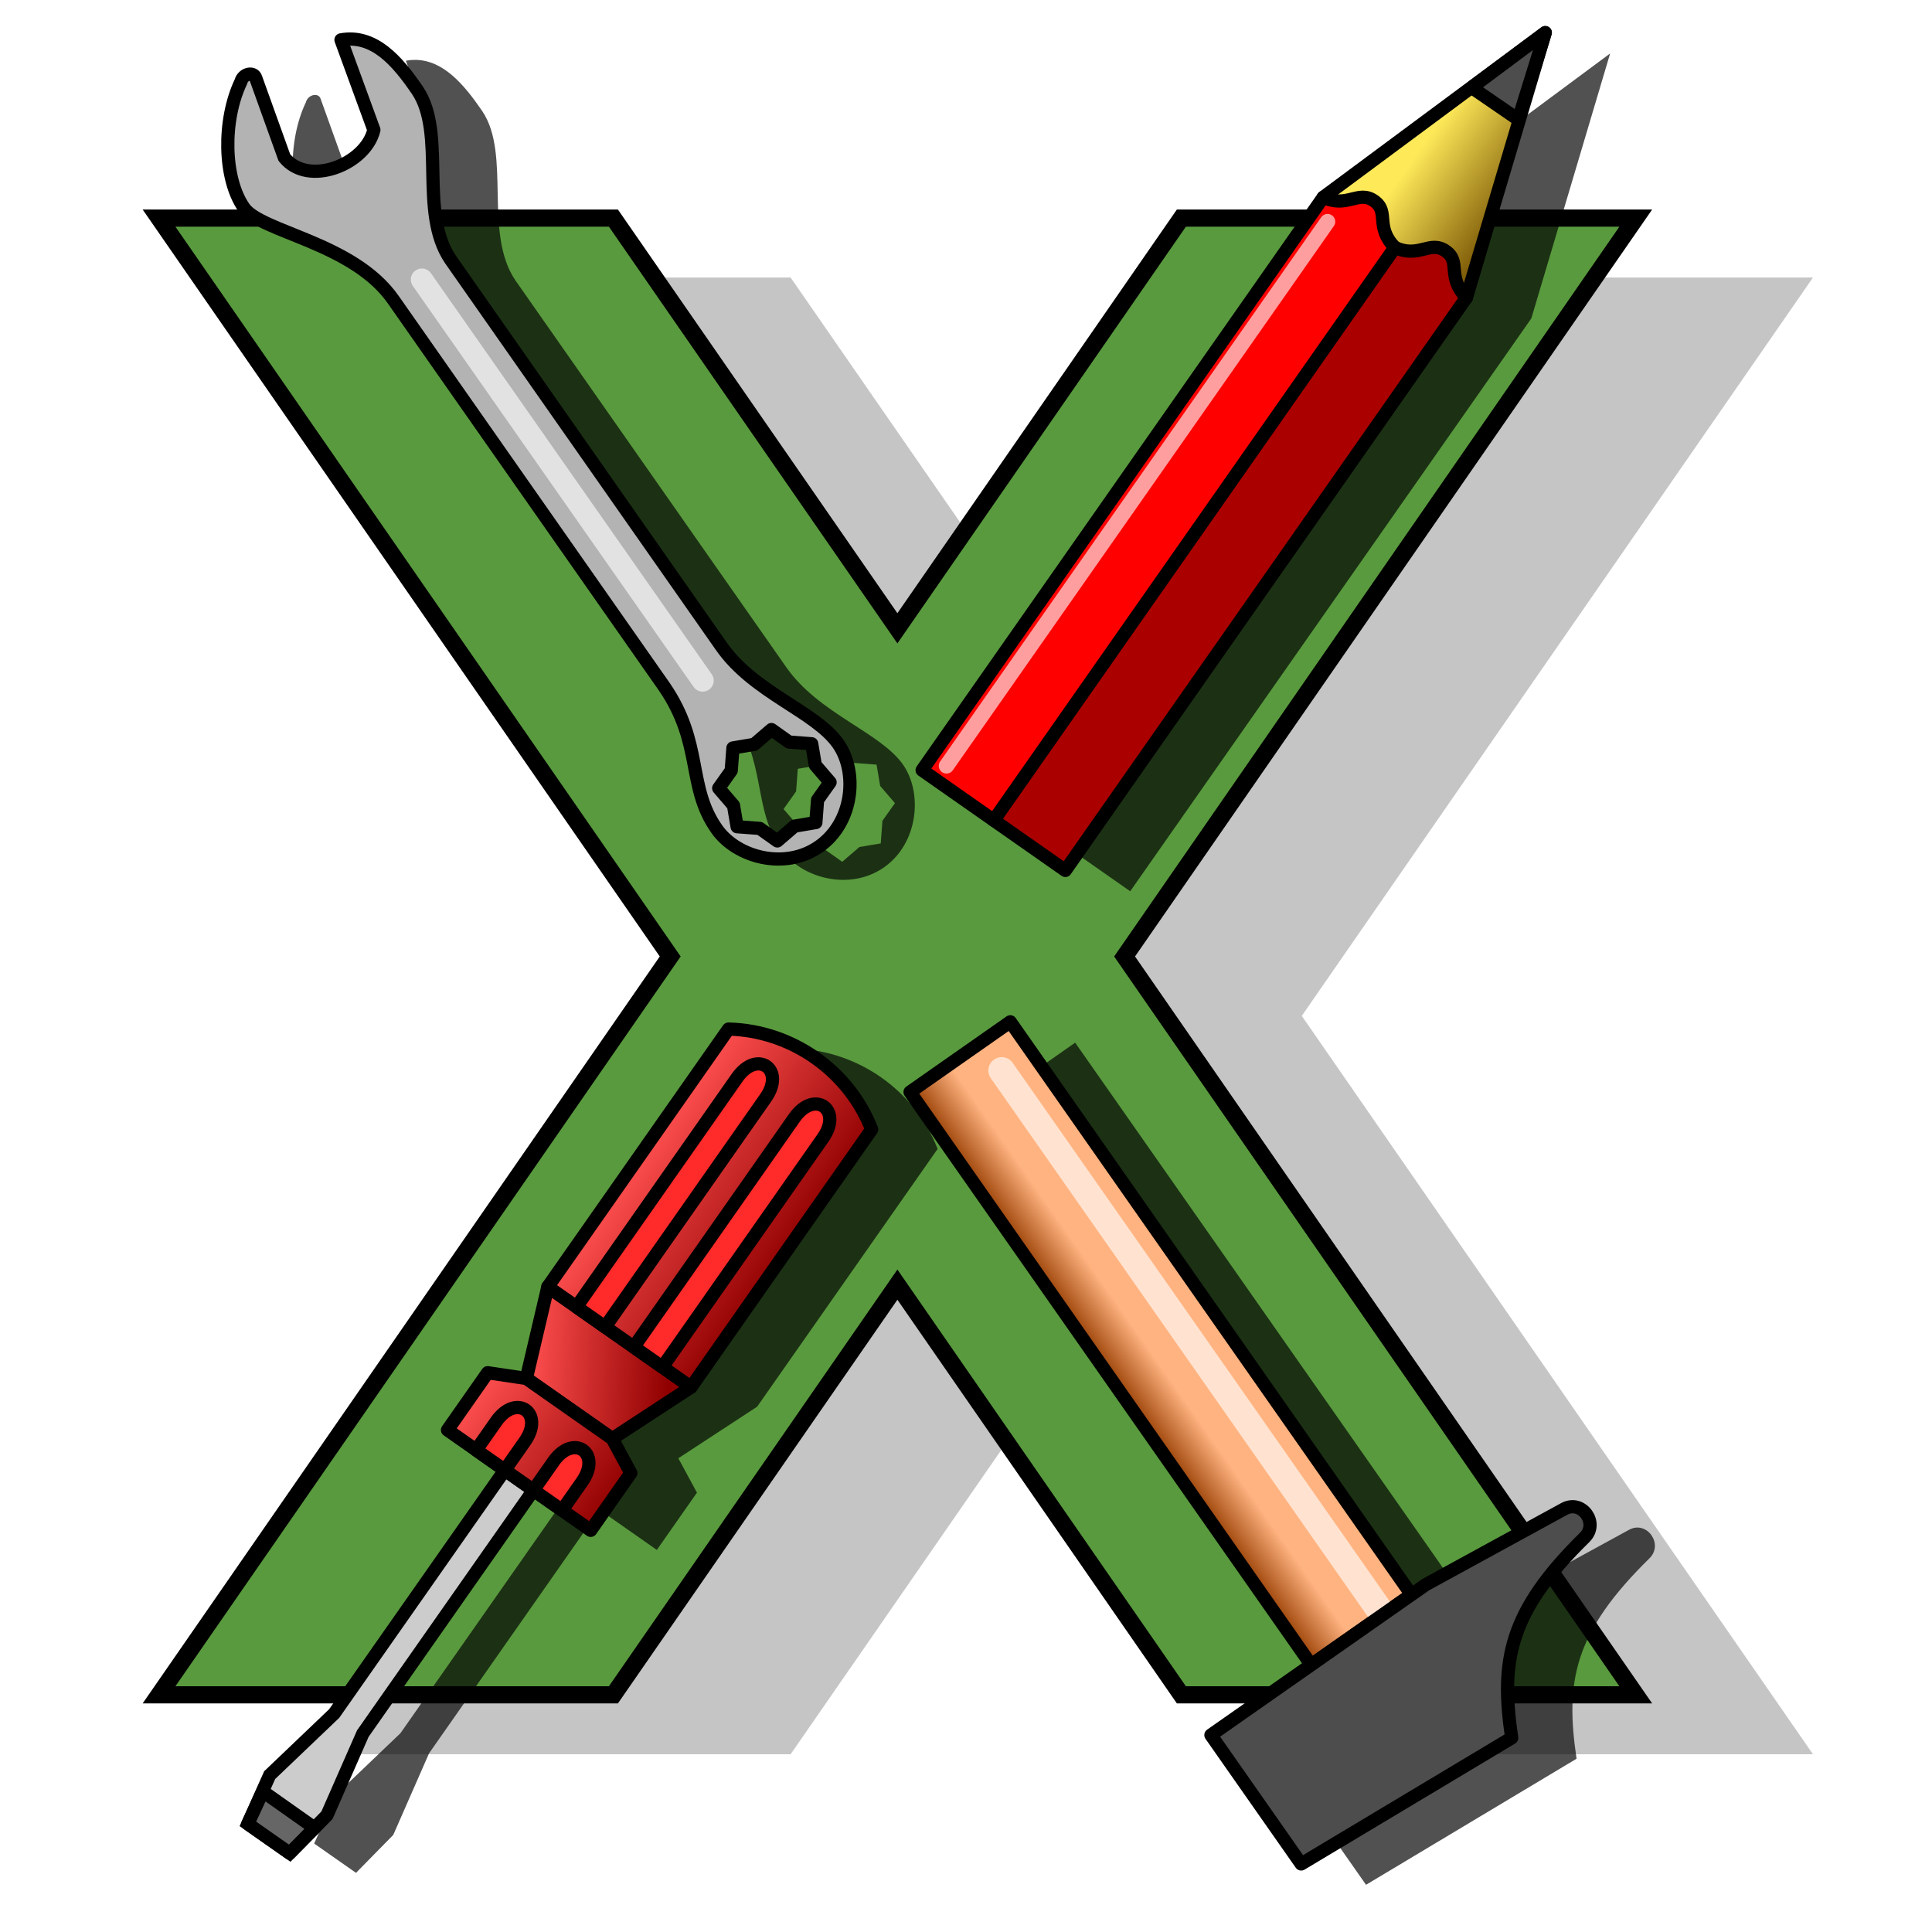 <?xml version="1.0" encoding="UTF-8" standalone="no"?>
<svg
   xmlns:dc="http://purl.org/dc/elements/1.1/"
   xmlns:cc="http://creativecommons.org/ns#"
   xmlns:rdf="http://www.w3.org/1999/02/22-rdf-syntax-ns#"
   xmlns:svg="http://www.w3.org/2000/svg"
   xmlns="http://www.w3.org/2000/svg"
   xmlns:xlink="http://www.w3.org/1999/xlink"
   xmlns:sodipodi="http://sodipodi.sourceforge.net/DTD/sodipodi-0.dtd"
   xmlns:inkscape="http://www.inkscape.org/namespaces/inkscape"
   sodipodi:docname="xcraft-halo.svg"
   inkscape:version="1.0 (4035a4fb49, 2020-05-01)"
   id="svg8"
   version="1.1"
   viewBox="0 0 225 225"
   height="225mm"
   width="225mm">
  <defs
     id="defs2">
    <linearGradient
       inkscape:collect="always"
       id="linearGradient932">
      <stop
         style="stop-color:#ffb380;stop-opacity:1;"
         offset="0"
         id="stop928" />
      <stop
         style="stop-color:#963c00;stop-opacity:1"
         offset="1"
         id="stop930" />
    </linearGradient>
    <linearGradient
       inkscape:collect="always"
       id="linearGradient908">
      <stop
         style="stop-color:#ff4f4f;stop-opacity:1"
         offset="0"
         id="stop904" />
      <stop
         style="stop-color:#900000;stop-opacity:1"
         offset="1"
         id="stop906" />
    </linearGradient>
    <linearGradient
       inkscape:collect="always"
       id="linearGradient900">
      <stop
         style="stop-color:#fee959;stop-opacity:1"
         offset="0"
         id="stop896" />
      <stop
         style="stop-color:#745001;stop-opacity:1"
         offset="1"
         id="stop898" />
    </linearGradient>
    <pattern
       y="0"
       x="0"
       height="6"
       width="6"
       patternUnits="userSpaceOnUse"
       id="EMFhbasepattern" />
    <linearGradient
       inkscape:collect="always"
       xlink:href="#linearGradient900"
       id="linearGradient902"
       x1="142.925"
       y1="126.978"
       x2="142.819"
       y2="145.217"
       gradientUnits="userSpaceOnUse"
       gradientTransform="matrix(0.441,-0.63,0.63,0.441,25.952,53.816)" />
    <linearGradient
       inkscape:collect="always"
       xlink:href="#linearGradient908"
       id="linearGradient910"
       x1="53.06"
       y1="184.363"
       x2="53.088"
       y2="212.943"
       gradientUnits="userSpaceOnUse"
       gradientTransform="matrix(0.77,0,0,0.77,122.1,257.817)" />
    <linearGradient
       inkscape:collect="always"
       xlink:href="#linearGradient908"
       id="linearGradient918"
       x1="100.796"
       y1="184.65"
       x2="100.945"
       y2="212.225"
       gradientUnits="userSpaceOnUse"
       gradientTransform="matrix(0.77,0,0,0.77,122.1,257.817)" />
    <linearGradient
       inkscape:collect="always"
       xlink:href="#linearGradient908"
       id="linearGradient926"
       x1="92.604"
       y1="190.5"
       x2="81.54"
       y2="208.922"
       gradientUnits="userSpaceOnUse"
       gradientTransform="matrix(0.77,0,0,0.77,122.1,257.817)" />
    <linearGradient
       inkscape:collect="always"
       xlink:href="#linearGradient932"
       id="linearGradient934"
       x1="79.211"
       y1="58.799"
       x2="79.211"
       y2="66.314"
       gradientUnits="userSpaceOnUse"
       gradientTransform="matrix(0.77,0,0,0.77,147.64,-69.11)" />
    <filter
       height="1.073"
       y="-0.037"
       width="1.098"
       x="-0.049"
       id="filter1549"
       style="color-interpolation-filters:sRGB"
       inkscape:collect="always">
      <feGaussianBlur
         id="feGaussianBlur1551"
         stdDeviation="3.255"
         inkscape:collect="always" />
    </filter>
    <filter
       height="1.159"
       y="-0.079"
       width="1.159"
       x="-0.079"
       id="filter1717"
       style="color-interpolation-filters:sRGB"
       inkscape:collect="always">
      <feGaussianBlur
         id="feGaussianBlur1719"
         stdDeviation="5.68"
         inkscape:collect="always" />
    </filter>
    <filter
       height="1.713"
       y="-0.356"
       width="1.713"
       x="-0.356"
       id="filter1771"
       style="color-interpolation-filters:sRGB"
       inkscape:collect="always">
      <feGaussianBlur
         id="feGaussianBlur1773"
         stdDeviation="17.968"
         inkscape:collect="always" />
    </filter>
  </defs>
  <sodipodi:namedview
     inkscape:snap-grids="false"
     inkscape:window-maximized="0"
     inkscape:window-y="215"
     inkscape:window-x="4249"
     inkscape:window-height="1266"
     inkscape:window-width="1958"
     showgrid="true"
     inkscape:document-rotation="0"
     inkscape:current-layer="layer1"
     inkscape:document-units="mm"
     inkscape:cy="425.19685"
     inkscape:cx="425.19685"
     inkscape:zoom="1.2159074"
     inkscape:pageshadow="2"
     inkscape:pageopacity="0.0"
     borderopacity="1.0"
     bordercolor="#666666"
     pagecolor="#ffffff"
     id="base"
     inkscape:snap-to-guides="false"
     inkscape:snap-others="false"
     inkscape:object-nodes="false"
     inkscape:snap-global="false">
    <inkscape:grid
       spacingy="2.646"
       spacingx="2.646"
       dotted="false"
       id="grid837"
       type="xygrid" />
  </sodipodi:namedview>
  <g
     id="layer1"
     inkscape:groupmode="layer"
     inkscape:label="Calque 1">
    <circle
       r="60.493"
       cy="111.194"
       cx="105.507"
       id="path1721"
       style="mix-blend-mode:normal;fill:#ffffff;fill-opacity:0.805;fill-rule:nonzero;stroke:none;stroke-width:1.238;stroke-miterlimit:4;stroke-dasharray:none;filter:url(#filter1771)" />
    <path
       d="M 39.158,32.321 98.689,118.31 39.158,204.3 h 52.917 l 33.073,-47.772 33.073,47.772 h 52.917 L 151.606,118.31 211.137,32.321 H 158.221 L 125.148,80.092 92.075,32.321 Z"
       style="fill:#000000;fill-opacity:0.23;stroke:none;stroke-width:2;stroke-linecap:butt;stroke-linejoin:miter;stroke-miterlimit:4;stroke-dasharray:none;stroke-opacity:1;filter:url(#filter1717)"
       id="path1291" />
    <path
       id="path946"
       style="fill:#599a3e;fill-opacity:1;stroke:#000000;stroke-width:2;stroke-linecap:butt;stroke-linejoin:miter;stroke-miterlimit:4;stroke-dasharray:none;stroke-opacity:1"
       d="m 18.521,25.4 59.531,85.99 -59.531,85.99 h 52.917 l 33.073,-47.772 33.073,47.772 h 52.917 L 130.969,111.39 190.5,25.4 H 137.583 L 104.51,73.172 71.437,25.4 Z" />
    <path
       id="path981"
       style="fill:#000000;fill-opacity:0.68;stroke:none;stroke-width:1.539;stroke-linecap:butt;stroke-linejoin:round;stroke-miterlimit:4;stroke-dasharray:none;stroke-opacity:1;filter:url(#filter1549)"
       d="m 187.516,6.226 -25.857,19.179 -46.714,66.714 8.34,5.839 8.339,5.839 46.713,-66.714 z M 48.319,6.974 c -0.341,2.31e-4 -0.692,0.031 -1.053,0.095 l 3.829,10.483 c -0.951,4.045 -7.658,6.671 -10.429,3.223 l -3.32,-9.245 c -0.218,-0.786 -1.486,-0.55 -1.729,0.399 -2.142,4.467 -2.052,11.236 0.336,14.679 1.985,2.871 12.725,4.042 17.396,10.714 l 31.532,45.032 c 4.607,6.676 2.626,11.667 6.168,16.658 2.33,3.283 7.938,4.786 11.911,1.994 3.973,-2.792 4.528,-8.608 2.222,-11.933 -2.643,-3.811 -9.829,-5.929 -13.63,-11.391 L 60.021,32.65 c -3.738,-5.507 -0.469,-14.632 -3.839,-19.681 -2.14,-3.137 -4.563,-5.996 -7.863,-5.994 z m 49.079,80.418 2.053,1.459 2.633,0.198 0.421,2.483 1.721,2.003 -1.458,2.053 -0.198,2.634 -2.483,0.42 -2.003,1.722 -2.053,-1.458 -2.634,-0.198 -0.42,-2.483 -1.722,-2.003 1.458,-2.052 0.199,-2.634 2.483,-0.421 z m 27.816,34.036 -11.675,8.175 46.713,66.714 -11.675,8.175 10.51,15.01 24.518,-14.682 c -1.336,-9.007 -0.336,-14.678 8.503,-23.353 1.656,-1.648 -0.301,-4.384 -2.336,-3.336 l -16.178,8.842 -1.668,1.168 z m -32.696,0.697 -21.021,30.021 -2.503,10.675 -4.504,-0.668 -4.672,6.671 6.671,4.672 -19.853,28.353 -7.507,7.172 -2.54,5.678 4.872,3.412 4.339,-4.419 4.171,-9.507 19.853,-28.353 6.671,4.672 4.672,-6.671 -2.168,-4.004 9.175,-6.003 21.021,-30.021 c -2.668,-6.839 -9.339,-11.511 -16.679,-11.678 z" />
    <g
       transform="translate(-5.292)"
       id="g1086">
      <rect
         transform="rotate(55)"
         style="fill:url(#linearGradient934);fill-opacity:1;stroke:#000000;stroke-width:1.539;stroke-linejoin:round;stroke-miterlimit:4;stroke-dasharray:none"
         id="rect841"
         width="81.443"
         height="14.252"
         x="168.001"
         y="-32.46" />
      <path
         id="path944"
         d="m 121.951,124.671 47.881,68.382"
         style="fill:#ffffff;fill-opacity:1;stroke:#ffffff;stroke-width:3.116;stroke-linecap:round;stroke-linejoin:miter;stroke-miterlimit:4;stroke-dasharray:none;stroke-opacity:0.62" />
      <path
         style="fill:#4d4d4d;fill-opacity:1;stroke:#000000;stroke-width:1.539;stroke-linecap:butt;stroke-linejoin:round;stroke-miterlimit:4;stroke-dasharray:none;stroke-opacity:1"
         d="m 187.511,175.703 -16.178,8.843 -13.343,9.343 -11.675,8.175 10.511,15.011 24.518,-14.682 c -1.336,-9.007 -0.336,-14.678 8.504,-23.353 1.656,-1.648 -0.301,-4.384 -2.336,-3.336 z"
         id="path843"
         sodipodi:nodetypes="cccccccc" />
    </g>
    <g
       id="g972"
       transform="matrix(-0.574,0.819,0.819,0.574,-158.929,-229.962)">
      <path
         style="fill:url(#linearGradient926);fill-opacity:1;stroke:#000000;stroke-width:1.539;stroke-linecap:butt;stroke-linejoin:round;stroke-miterlimit:4;stroke-dasharray:none;stroke-opacity:1"
         d="m 183.182,420.702 10.18,-4.072 v -12.216 L 183.182,400.341 Z"
         id="path855"
         sodipodi:nodetypes="ccccc" />
      <path
         style="fill:#cccccc;stroke:#000000;stroke-width:1.539;stroke-linecap:butt;stroke-linejoin:miter;stroke-miterlimit:4;stroke-dasharray:none;stroke-opacity:1"
         d="m 203.543,408.485 v 4.072 h 34.613 l 10.18,2.036 6.108,-1.02 v -5.948 l -6.108,-1.176 -10.18,2.036 z"
         id="path857"
         sodipodi:nodetypes="ccccccccc" />
      <path
         sodipodi:nodetypes="ccccc"
         id="path861"
         d="m 146.533,400.341 c -4.072,6.108 -4.072,14.252 0,20.361 H 183.182 v -20.361 z"
         style="fill:url(#linearGradient910);fill-opacity:1;stroke:#000000;stroke-width:1.539;stroke-linecap:butt;stroke-linejoin:round;stroke-miterlimit:4;stroke-dasharray:none;stroke-opacity:1" />
      <path
         sodipodi:nodetypes="cccccccc"
         id="path863"
         d="m 193.362,416.63 2.036,4.072 h 8.144 v -10.18 -10.18 h -8.144 l -2.036,4.072 z"
         style="fill:url(#linearGradient918);fill-opacity:1;stroke:#000000;stroke-width:1.539;stroke-linecap:butt;stroke-linejoin:round;stroke-miterlimit:4;stroke-dasharray:none;stroke-opacity:1" />
      <path
         style="fill:#ff2a2a;stroke:#000000;stroke-width:1.539;stroke-linecap:butt;stroke-linejoin:round;stroke-miterlimit:4;stroke-dasharray:none;stroke-opacity:1"
         d="m 150.605,404.413 c -4.072,0 -4.072,4.072 0,4.072 H 183.182 v -4.072 z"
         id="path865"
         sodipodi:nodetypes="ccccc" />
      <path
         sodipodi:nodetypes="ccccc"
         id="path869"
         d="m 150.605,412.558 c -4.072,0 -4.072,4.072 0,4.072 H 183.182 v -4.072 z"
         style="fill:#ff2a2a;stroke:#000000;stroke-width:1.539;stroke-linecap:butt;stroke-linejoin:round;stroke-miterlimit:4;stroke-dasharray:none;stroke-opacity:1" />
      <path
         sodipodi:nodetypes="ccccc"
         id="path871"
         d="m 250.381,414.262 4.064,-0.689 v -5.948 l -4.091,-0.734 z"
         style="fill:#666666;stroke:#000000;stroke-width:1.539;stroke-linecap:butt;stroke-linejoin:round;stroke-miterlimit:4;stroke-dasharray:none;stroke-opacity:1" />
      <path
         sodipodi:nodetypes="ccccc"
         id="path873"
         d="m 199.471,404.413 c -4.072,0 -4.072,4.072 0,4.072 h 4.072 v -4.072 z"
         style="fill:#ff2a2a;stroke:#000000;stroke-width:1.539;stroke-linecap:butt;stroke-linejoin:round;stroke-miterlimit:4;stroke-dasharray:none;stroke-opacity:1" />
      <path
         style="fill:#ff2a2a;stroke:#000000;stroke-width:1.539;stroke-linecap:butt;stroke-linejoin:round;stroke-miterlimit:4;stroke-dasharray:none;stroke-opacity:1"
         d="m 199.471,412.558 c -4.072,0 -4.072,4.072 0,4.072 h 4.072 v -4.072 z"
         id="path875"
         sodipodi:nodetypes="ccccc" />
    </g>
    <g
       transform="translate(-5.292)"
       id="g1078">
      <path
         style="fill:url(#linearGradient902);fill-opacity:1;stroke:#000000;stroke-width:1.539;stroke-linecap:round;stroke-linejoin:round;stroke-miterlimit:4;stroke-dasharray:none;stroke-opacity:1"
         d="m 159.397,22.977 16.678,11.678 9.178,-30.857 z"
         id="path847" />
      <path
         style="fill:#4d4d4d;stroke:#000000;stroke-width:1.539;stroke-linecap:round;stroke-linejoin:round;stroke-miterlimit:4;stroke-dasharray:none;stroke-opacity:1"
         d="m 176.683,10.191 5.432,3.73 3.139,-10.123 z"
         id="path849"
         sodipodi:nodetypes="cccc" />
      <path
         style="fill:#aa0000;stroke:#000000;stroke-width:1.539;stroke-linecap:butt;stroke-linejoin:round;stroke-miterlimit:4;stroke-dasharray:none;stroke-opacity:1"
         d="m 121.023,95.53 8.339,5.839 46.714,-66.714 c -2.372,-2.46 -0.573,-4.13 -2.418,-5.421 -1.845,-1.292 -3.111,0.886 -5.921,-0.418 z"
         id="path851"
         sodipodi:nodetypes="ccczcc" />
      <path
         sodipodi:nodetypes="ccczcc"
         id="path853"
         d="m 112.684,89.691 8.339,5.839 46.714,-66.714 c -2.372,-2.46 -0.573,-4.13 -2.418,-5.421 -1.845,-1.292 -3.111,0.886 -5.921,-0.418 z"
         style="fill:#ff0000;stroke:#000000;stroke-width:1.539;stroke-linecap:butt;stroke-linejoin:round;stroke-miterlimit:4;stroke-dasharray:none;stroke-opacity:1" />
      <path
         id="path940"
         d="M 115.519,89.191 159.897,25.813"
         style="fill:#ffffff;fill-opacity:1;stroke:#ffffff;stroke-width:1.793;stroke-linecap:round;stroke-linejoin:miter;stroke-miterlimit:4;stroke-dasharray:none;stroke-opacity:0.62" />
    </g>
    <g
       transform="translate(-5.292)"
       id="g1066">
      <path
         sodipodi:nodetypes="cscssscccccccccccccccccccccccccc"
         d="m 33.691,24.18 c 1.985,2.871 12.725,4.042 17.397,10.714 l 31.532,45.032 c 4.607,6.676 2.626,11.667 6.168,16.658 2.33,3.283 7.938,4.786 11.911,1.994 3.973,-2.792 4.528,-8.608 2.222,-11.933 C 100.278,82.833 93.091,80.715 89.291,75.254 L 57.759,30.222 C 54.021,24.715 57.29,15.59 53.92,10.54 51.558,7.079 48.852,3.955 45.004,4.642 l 3.83,10.482 c -0.951,4.045 -7.658,6.671 -10.429,3.223 L 35.084,9.102 C 34.866,8.316 33.598,8.552 33.355,9.501 31.214,13.969 31.303,20.737 33.691,24.18 Z m 57.445,72.099 -0.421,-2.483 -1.722,-2.003 1.458,-2.053 0.199,-2.634 2.482,-0.421 2.003,-1.722 2.053,1.458 2.634,0.198 0.42,2.483 1.722,2.003 -1.458,2.053 -0.199,2.634 -2.483,0.42 -2.003,1.722 -2.053,-1.458 z"
         style="fill:#b3b3b3;stroke:#000000;stroke-width:1.539;stroke-linecap:butt;stroke-linejoin:round;stroke-miterlimit:4;stroke-dasharray:none;stroke-opacity:1"
         id="path877" />
      <path
         id="path936"
         d="M 87.123,79.258 54.423,32.558"
         style="fill:#ffffff;fill-opacity:1;stroke:#ffffff;stroke-width:2.575;stroke-linecap:round;stroke-linejoin:miter;stroke-miterlimit:4;stroke-dasharray:none;stroke-opacity:0.62" />
    </g>
  </g>
</svg>

